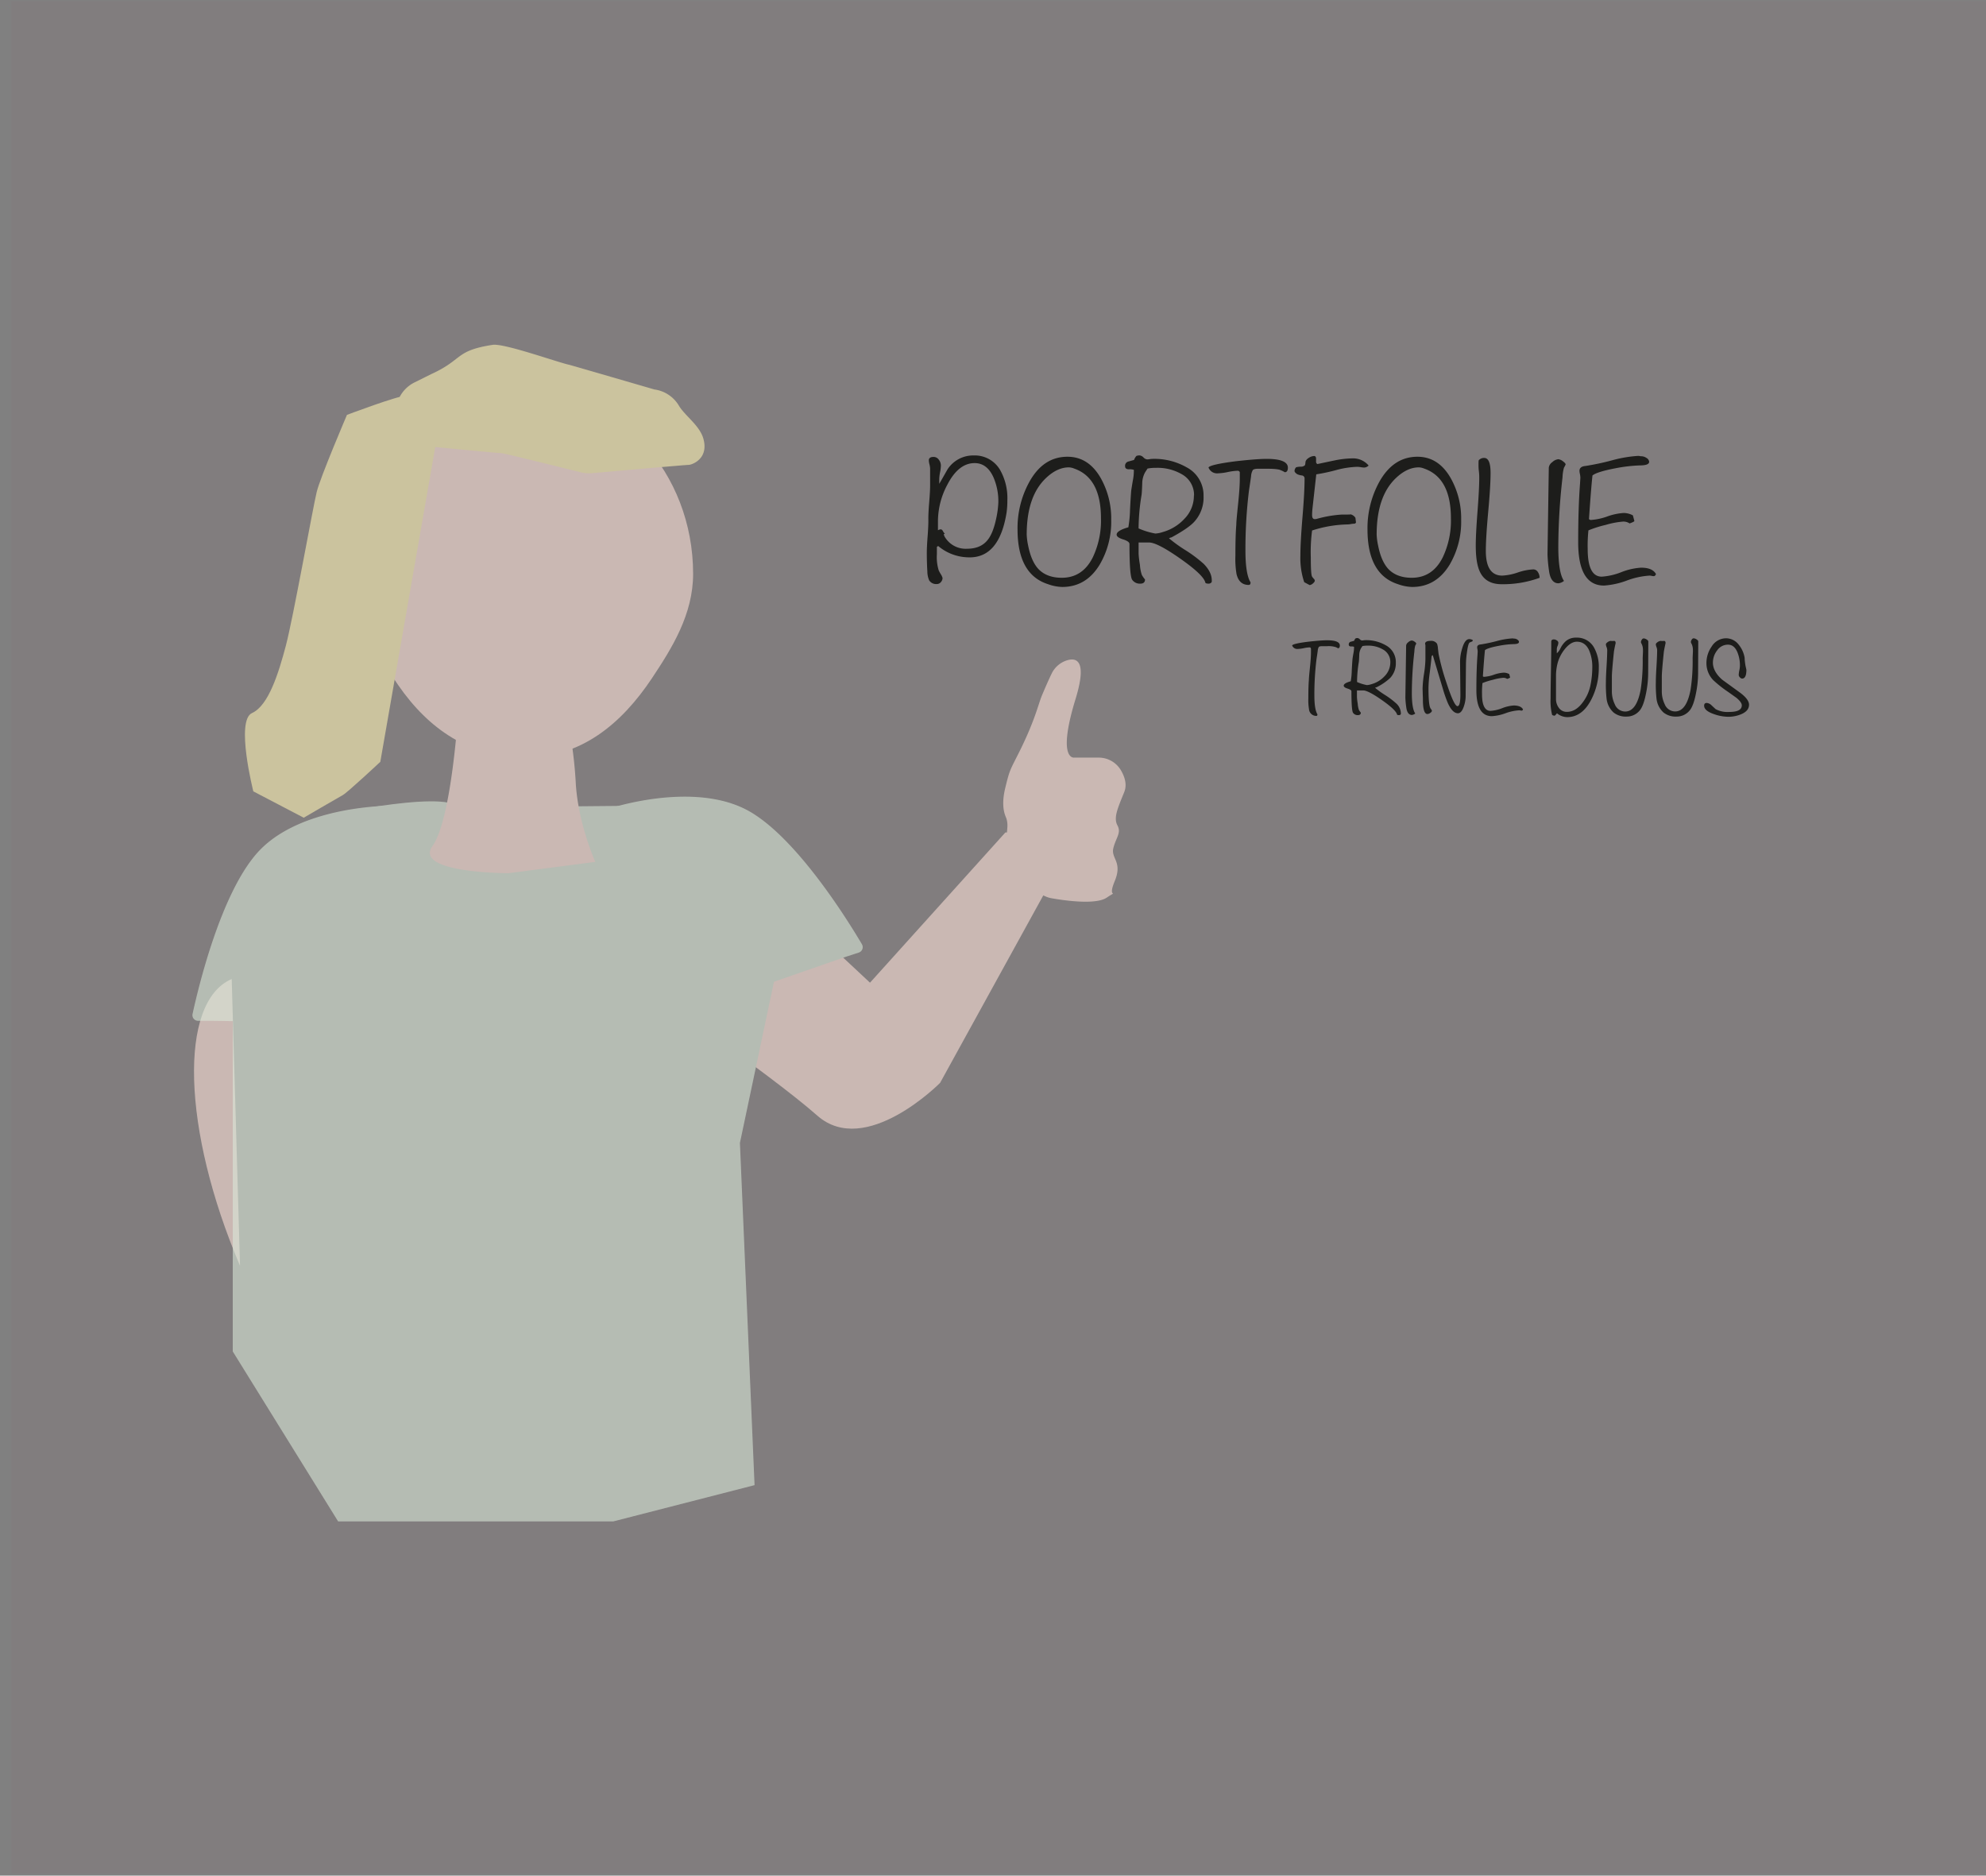 <svg id="Layer_1" data-name="Layer 1" xmlns="http://www.w3.org/2000/svg" width="239.36mm" height="226.01mm" viewBox="0 0 678.51 640.65"><rect x="0" y="0" width="678.51" height="640.65" fill="#808080" stroke="none"/><defs><style>.cls-1,.cls-3{fill:#fce4da;}.cls-1,.cls-2{opacity:0.6;}.cls-4{fill:#d9ebda;}.cls-5{fill:#fef6b5;}.cls-6{fill:#c9114b;opacity:0.02;}.cls-7{fill:#1d1d1b;}</style></defs><title>Artboard 27</title><path class="cls-1" d="M82,432.33C62.22,386,60.93,342.2,79.16,334.4"/><g class="cls-2"><path class="cls-3" d="M236.8,196c0,13.8-7.17,25.3-14.07,35.66-10.44,15.66-24.25,27.09-43.33,27.09-18.74,0-32.9-9.59-43.37-24.77-7.26-10.51-14-23.8-14-38,0-34.65,25.69-62.75,57.4-62.75S236.8,161.37,236.8,196Z"/><path class="cls-3" d="M263.36,304l33.87,31.65,46.26-51.32h24.78l-47.09,85.53s-25.42,25.74-41.94,11.2-61.93-45.68-61.93-45.68l-7.74-27.87,10.84-31.74,31,6.2Z"/><path class="cls-4" d="M156.43,275.8c-3.86-6.19-50,3.1-53.19,5.42s-23.72,12.39-23.72,46.45V461.6l36,58.06h94l48.27-12.39-5-116.89,18-85.16S258.43,275,246.85,275,156.43,275.8,156.43,275.8Z"/><path class="cls-3" d="M349.81,302.94l7.47,3.27a8.54,8.54,0,0,0,2,.6c3.53.63,14.91,2.4,18.79-.19,4.62-3.09,0,1,2.77-5.66s-1.38-7.72-.46-11.32,2.77-5.15,1.39-7.72,0-5.66,2.3-11.32c1.09-2.65.14-5.41-1.17-7.6a8.8,8.8,0,0,0-7.56-4.23H367s-6,1,.47-20.06c4.27-13.94-.13-14.29-3.6-12.93a8.67,8.67,0,0,0-4.56,4.26c-.84,1.71-2,4.3-3.4,7.65-1.23,3.05-2.3,8.22-7.37,18.51-3.47,7-3.47,6.26-5.08,12.86s0,9.5.35,10.43a8.12,8.12,0,0,1,.34,3.25l-.54,6.58a13.93,13.93,0,0,0,.2,3.7l.5,2.63A9.83,9.83,0,0,0,349.81,302.94Z"/><path class="cls-3" d="M156.66,241.74s-2.22,37.93-8.89,47.22,25.95,9.29,25.95,9.29l29.66-3.87s-5.93-13.16-6.68-27.09a147.25,147.25,0,0,0-3.7-25.55Z"/><path class="cls-4" d="M133.51,277.58a1.93,1.93,0,0,0-2-2.33c-7.72.31-31.49,2.41-43.64,16.08-12.53,14.1-20.15,46.09-22.08,55a1.92,1.92,0,0,0,1.89,2.34h4.61l44.31.64a1.91,1.91,0,0,0,1.92-1.53Z"/><path class="cls-4" d="M208.61,278.52a1.93,1.93,0,0,1,1.14-2.84c7.42-2.12,30.65-7.6,46.48,1.56,16.32,9.45,33.61,37.43,38.25,45.29a1.94,1.94,0,0,1-1.06,2.82L289,326.79l-41.86,14.54a1.93,1.93,0,0,1-2.3-.86Z"/><path class="cls-5" d="M147.32,127.78c11-5,8-8,21-10,3.94-.6,22.24,6,26.25,6.84.5.11,29,8.4,29,8.4a11.53,11.53,0,0,1,8.37,5.53c2,3.39,7.06,6.73,8.35,11.23,2,7-4,9-5,9s-25.88,2.2-33.08,2.84a11.46,11.46,0,0,1-3.78-.3c-6.28-1.56-26.3-6.54-27.14-6.54s-16.54-1.51-25.66-2.38a11.5,11.5,0,0,1-9.19-6.32h0a11.52,11.52,0,0,1,5.15-15.45Z"/><path class="cls-5" d="M138.54,135.24c-2.31-.22-20,6.46-20,6.46s-9.06,21.17-10.33,26.3-8.1,43.33-10.55,52.55-5.87,20.43-11.56,23,.45,26.75.45,26.75l17.22,9s11.67-6.82,13.31-7.71,12.85-11.38,12.85-11.38l19.74-113.07S140.85,135.47,138.54,135.24Z"/></g><rect class="cls-6" x="3.84" y="0.3" width="676.68" height="639.5"/><path class="cls-7" d="M457.75,220.49c0,.62-.21.93-.64.93a4.65,4.65,0,0,0-.82-.41,8.18,8.18,0,0,0-2.9-.3h-1.7c-.6,0-1,.1-1.13.28a3,3,0,0,0-.36,1.28c-.09.66-.23,1.64-.43,2.94a98.65,98.65,0,0,0-.72,12.26c0,3.23.35,5.4,1.05,6.53,0,.35-.12.52-.38.52a2.47,2.47,0,0,1-2.5-2.25,18.78,18.78,0,0,1-.23-3.75q0-4.2.19-6.33c0-.68.16-2.25.41-4.73.2-2,.3-3.55.3-4.72,0-1.43,0-1.78,0-1.05,0-.38-.19-.57-.49-.57a11.13,11.13,0,0,0-2,.27,11.67,11.67,0,0,1-2,.26,1.86,1.86,0,0,1-1.95-1.2c.25-.43,2.11-.85,5.59-1.28q4.35-.48,6.33-.48Q457.75,218.69,457.75,220.49Z"/><path class="cls-7" d="M478.6,243.7v.19a.7.7,0,0,1-.64.37c-.35,0-.57-.06-.67-.19q-.3-1.53-5.08-4.89c-3.18-2.24-5.34-3.36-6.46-3.36H463.6v2.33a20.58,20.58,0,0,0,.27,2.25,8.17,8.17,0,0,0,.39,2.06,5.14,5.14,0,0,0,.66.94c0,.57-.33.86-1,.86a1.9,1.9,0,0,1-1.65-.79q-.56-.78-.56-7.35c0-.35-.44-.66-1.31-.93s-1.32-.6-1.32-1q0-.83,2.4-1.5a23.14,23.14,0,0,0,.34-3.6c.1-1.87.18-3.09.23-3.64q0-.41.33-2.25a10.39,10.39,0,0,0,.23-2.28,2.41,2.41,0,0,0-1-.12q-.81,0-.81-.63a.91.91,0,0,1,.75-1l1.09-.3a2.31,2.31,0,0,1,.48-.82,1.87,1.87,0,0,1,.6-.12,1.25,1.25,0,0,1,.85.42,1.2,1.2,0,0,0,.77.41,3.16,3.16,0,0,0,.52-.06,3,3,0,0,1,.53-.05,13.32,13.32,0,0,1,7,1.72,6.49,6.49,0,0,1,3.49,5.93,7.32,7.32,0,0,1-1.92,5.25,19.21,19.21,0,0,1-4.65,3.18,2.09,2.09,0,0,0-.52.19,28.4,28.4,0,0,0,3.37,2.44,27.87,27.87,0,0,1,3.75,2.81A4.69,4.69,0,0,1,478.6,243.7ZM475,226.19a4.84,4.84,0,0,0-2.58-4.39,9.87,9.87,0,0,0-5.16-1.28,8.86,8.86,0,0,0-1.79.15l-.49.75a4.9,4.9,0,0,0-.6,2.29c-.05,1.38-.1,2.19-.15,2.44a43.21,43.21,0,0,0-.6,6.79A14.88,14.88,0,0,0,467,234a5.56,5.56,0,0,0,1.5-.3A9.56,9.56,0,0,0,473,231,6.73,6.73,0,0,0,475,226.19Z"/><path class="cls-7" d="M483.85,219.85a6.4,6.4,0,0,1-.33.64,8.61,8.61,0,0,0-.3,2,127.21,127.21,0,0,0-.87,14.22q0,5.35,1.17,7a2.32,2.32,0,0,1-1.13.49c-1.07,0-1.72-.88-1.95-2.63a29.79,29.79,0,0,1-.3-3.3l.26-17.77a1.61,1.61,0,0,1,.72-1.13,2,2,0,0,1,1.23-.6,1.85,1.85,0,0,1,.92.39C483.66,219.42,483.85,219.65,483.85,219.85Z"/><path class="cls-7" d="M503.17,218.65a.46.46,0,0,1-.34.49l-.71.3c-.35.2-.67,1.33-.94,3.38a29.27,29.27,0,0,0-.34,3.9l-.11,11.38a11.29,11.29,0,0,1-.64,3.27c-.52,1.5-1.19,2.25-2,2.25-1.22,0-2.36-1.13-3.41-3.41a44.83,44.83,0,0,1-1.78-5.12q-1.14-3.76-3.39-11.3-.42.08-.45.75-.07,1-.6,5.25a42.4,42.4,0,0,0-.42,5.25c0,4,.25,6.35.75,7a3.25,3.25,0,0,1,.42.68c0,.27-.19.53-.56.78a1.76,1.76,0,0,1-1,.38c-1,0-1.52-1.64-1.52-4.91q0-.67-.06-1.92c0-.82-.05-1.46-.05-1.91a38.13,38.13,0,0,1,.48-4.93,36.81,36.81,0,0,0,.49-5v-4.84a.81.81,0,0,0-.06-.24,1.13,1.13,0,0,1-.05-.24c0-.65.64-1,1.91-1a2.36,2.36,0,0,1,2.18,1,6.16,6.16,0,0,1,.3,1.65c.07.6.15,1.21.22,1.83a79.93,79.93,0,0,0,2.7,9.87q2.6,7.95,3.75,7.95c.68,0,1-1.34,1-4l-.12-11.27a15.74,15.74,0,0,1,.72-4.43c.62-2.13,1.43-3.2,2.43-3.2A2.21,2.21,0,0,1,503.17,218.65Z"/><path class="cls-7" d="M520.34,242.31c-.12.28-.27.41-.45.41a3.14,3.14,0,0,1-.43-.05,2.26,2.26,0,0,0-.43-.06,16.44,16.44,0,0,0-4.67,1,16.19,16.19,0,0,1-4.67,1q-5.28,0-5.29-8.88,0-7,.38-12l.07-1.2a4.33,4.33,0,0,0-.09-.77,4.09,4.09,0,0,1-.09-.65c0-.6.41-.94,1.23-1a53,53,0,0,0,5.48-1.16,26,26,0,0,1,5.32-.9,2.56,2.56,0,0,1,.53.07,1.87,1.87,0,0,1,1.16.34c.38.25.56.51.56.79,0,.5-.63.75-1.91.75a31.11,31.11,0,0,0-5.06.6q-3.75.71-4.65,1.46-.3,2.85-.71,8.93a.5.5,0,0,0,.41.18,11.91,11.91,0,0,0,3.34-.71,12.23,12.23,0,0,1,3.37-.71,4,4,0,0,1,1.88.49l.3,1.12c.05.1-.28.28-1,.53a2.27,2.27,0,0,0-1.35-.38,17.56,17.56,0,0,0-3.54.68,23,23,0,0,0-3.55,1.12,28.79,28.79,0,0,0-.15,3.83c0,3.77,1,5.66,2.89,5.66a13.18,13.18,0,0,0,4-.92,13.29,13.29,0,0,1,4-.92C518.83,241,519.87,241.41,520.34,242.31Z"/><path class="cls-7" d="M546.22,228.17a23.36,23.36,0,0,1-2.52,10.69q-3.11,6.07-8.25,6.08a5.53,5.53,0,0,1-3.52-1.32c-.43.55-.7.83-.83.83a1.55,1.55,0,0,1-.82-.26,19.6,19.6,0,0,1-.53-5.63q0-3.15.12-9.36t.11-9.39v-.6c0-.55.3-.82.9-.82a1.8,1.8,0,0,1,1,.35,1,1,0,0,1,.53.77,3.23,3.23,0,0,1-.26,1.11,3,3,0,0,0-.27,1.07v1.46a5.54,5.54,0,0,0,1.31-1.84,7.91,7.91,0,0,1,1.76-2.32,5.23,5.23,0,0,1,3.55-1.2,6.62,6.62,0,0,1,6.06,3.33A13.33,13.33,0,0,1,546.22,228.17ZM544,228a14.32,14.32,0,0,0-1-5.67c-.88-2.1-2.3-3.15-4.28-3.15-1.4,0-2.79.87-4.16,2.59a13.09,13.09,0,0,0-2.36,4.54,17.42,17.42,0,0,0-.6,4.65v7.76a5,5,0,0,0,.94,3,3.27,3.27,0,0,0,2.77,1.42q3,0,5.36-3.15a14.44,14.44,0,0,0,2.7-5.92A30.73,30.73,0,0,0,544,228Z"/><path class="cls-7" d="M563.09,230.05a35.28,35.28,0,0,1-.71,6.67c-.58,3-1.34,5.05-2.29,6.08a5.7,5.7,0,0,1-4.27,1.95,6.72,6.72,0,0,1-4.5-1.35,7.51,7.51,0,0,1-2.44-4.8,42.55,42.55,0,0,1-.23-5.63c0-1.22.08-3.05.23-5.49s.22-4.26.22-5.46a3,3,0,0,0-.22-1,3.14,3.14,0,0,1-.23-.92c0-.25.21-.51.62-.79a2,2,0,0,1,1-.41,5.9,5.9,0,0,0,1.28,0c.32.08.46.36.41.86-.18.71-.36,1.62-.56,2.75-.48,4.63-.71,7.48-.71,8.56V236a10.09,10.09,0,0,0,1,4.55,3.85,3.85,0,0,0,3.55,2.48q3.91,0,5.3-7.55a64.43,64.43,0,0,0,.68-10.71l.07-1.57a12.2,12.2,0,0,0,0-1.66,4.23,4.23,0,0,0-.37-1.48,4,4,0,0,1-.3-.69,1.67,1.67,0,0,1,.28-.85.81.81,0,0,1,.66-.47,2,2,0,0,1,1,.36c.39.24.58.48.58.73Z"/><path class="cls-7" d="M580.15,230.05a35.28,35.28,0,0,1-.71,6.67c-.58,3-1.34,5.05-2.29,6.08a5.7,5.7,0,0,1-4.27,1.95,6.72,6.72,0,0,1-4.5-1.35,7.51,7.51,0,0,1-2.44-4.8,42.55,42.55,0,0,1-.23-5.63c0-1.22.08-3.05.23-5.49s.22-4.26.22-5.46a3,3,0,0,0-.22-1,3.14,3.14,0,0,1-.23-.92c0-.25.21-.51.62-.79a2.08,2.08,0,0,1,1-.41,5.9,5.9,0,0,0,1.28,0c.32.08.46.36.41.86-.17.71-.36,1.62-.56,2.75-.48,4.63-.71,7.48-.71,8.56V236a10.09,10.09,0,0,0,1,4.55A3.85,3.85,0,0,0,572.3,243q3.91,0,5.3-7.55a64.43,64.43,0,0,0,.68-10.71l.07-1.57a10.77,10.77,0,0,0,0-1.66,4.23,4.23,0,0,0-.37-1.48,4,4,0,0,1-.3-.69,1.67,1.67,0,0,1,.28-.85.81.81,0,0,1,.66-.47,2,2,0,0,1,1,.36c.39.24.58.48.58.73Z"/><path class="cls-7" d="M597.55,240.7c0,1.4-.87,2.47-2.62,3.22a11.3,11.3,0,0,1-4.5.9,15,15,0,0,1-4.84-.9q-3.37-1.15-3.38-2.88c0-.63.3-.94.9-.94a2.65,2.65,0,0,1,1.65.82c.88.83,1.35,1.27,1.43,1.32a8.72,8.72,0,0,0,4.61.93q4.28,0,4.28-2.25c0-.7-.62-1.56-1.84-2.58l-2.81-2a40.85,40.85,0,0,1-5.07-4,8.31,8.31,0,0,1-2.36-5.85,9.73,9.73,0,0,1,1.76-5.63,5.79,5.79,0,0,1,4.92-2.85,5.45,5.45,0,0,1,4.31,2.14,9.53,9.53,0,0,1,2.06,4.54q0,.9.3,2.73l.3,1.35c0,2-.49,3-1.46,3a1.08,1.08,0,0,1-.77-.43,1.22,1.22,0,0,1-.39-.8,8.94,8.94,0,0,1,.2-1.54,8.33,8.33,0,0,0,.21-1.54,11.83,11.83,0,0,0-.82-4.57q-1.08-2.7-3.27-2.7a4.44,4.44,0,0,0-3.67,1.93,6.81,6.81,0,0,0-1.47,4.22c0,2,1.08,4,3.22,5.85l5.94,4.31Q597.55,238.83,597.55,240.7Z"/><path class="cls-7" d="M343.89,175.1q-2.56,15.89-13.44,15.25a16.36,16.36,0,0,1-9.93-3.87l-.44.31v2.56a15.23,15.23,0,0,0,.62,5.44,13.52,13.52,0,0,0,.69,1.28,4.69,4.69,0,0,1,.63,1.34,2.12,2.12,0,0,1-.57,1.41,1.73,1.73,0,0,1-1.37.66,2.82,2.82,0,0,1-2.63-1.25,7.79,7.79,0,0,1-.62-3c-.13-2.13-.19-4.27-.19-6.44,0-1.25.09-3.13.28-5.63s.27-4.4.25-5.71.07-3.25.28-5.82.32-4.47.32-5.72V160a7.42,7.42,0,0,0-.22-1.38,6.48,6.48,0,0,1-.22-1.37c0-.79.54-1.19,1.62-1.19a2.14,2.14,0,0,1,1.78.94,3.21,3.21,0,0,1,.72,2,13.25,13.25,0,0,1-.28,2.31,13.25,13.25,0,0,0-.28,2.31v1.63c1-1.67,1.91-3.34,2.87-5a10.44,10.44,0,0,1,8.91-4.69,10,10,0,0,1,9,4.94,19.44,19.44,0,0,1,2.49,10.31A29.25,29.25,0,0,1,343.89,175.1Zm-2.81-3.53A20.52,20.52,0,0,0,339.4,163q-2.19-4.83-6.42-4.83-5.49,0-9.29,7.32a26.59,26.59,0,0,0-3.24,12.31v3.31a2.37,2.37,0,0,1,.94-.31q.44,0,.78.63a2.72,2.72,0,0,0,.6.82c0,.13-.11.17-.19.13s-.13,0-.13.12a2.93,2.93,0,0,0,.5,1.14,8.27,8.27,0,0,0,7.48,3.78q4.72,0,7.1-3.13c1.2-1.54,2.16-4,2.86-7.39A31,31,0,0,0,341.08,171.57Z"/><path class="cls-7" d="M379.64,177.57a28.83,28.83,0,0,1-3.94,15.29q-4.62,7.62-12.81,7.62a15.37,15.37,0,0,1-4.81-.94q-10.44-3.31-10.44-18.72a32.64,32.64,0,0,1,4-16.17Q356.4,156,364.7,156q7.26,0,11.44,7.43A28.12,28.12,0,0,1,379.64,177.57Zm-3.5-.56q0-13.84-9.23-17a5,5,0,0,0-1.74-.38q-4,0-7.86,3.69-6.54,6.24-6.54,19.28a22.05,22.05,0,0,0,.49,3.74c.71,3.58,1.87,6.24,3.5,8q2.87,3,8,3,7.11,0,10.6-7A29.23,29.23,0,0,0,376.14,177Z"/><path class="cls-7" d="M414,198.41v.32a1.18,1.18,0,0,1-1.06.62c-.59,0-1-.1-1.13-.31q-.5-2.56-8.46-8.16t-10.78-5.59H389v3.87a33.4,33.4,0,0,0,.45,3.75,13.24,13.24,0,0,0,.65,3.44,8.31,8.31,0,0,0,1.09,1.56q0,1.44-1.62,1.44a3.17,3.17,0,0,1-2.75-1.31q-.94-1.32-.94-12.25,0-.87-2.19-1.56c-1.46-.46-2.19-1-2.19-1.63,0-.91,1.34-1.75,4-2.5a40.68,40.68,0,0,0,.57-6c.16-3.12.29-5.14.37-6.06,0-.46.23-1.71.56-3.75a17.62,17.62,0,0,0,.38-3.81,4.12,4.12,0,0,0-1.66-.19c-.89,0-1.34-.35-1.34-1.06a1.51,1.51,0,0,1,1.25-1.63l1.81-.5a4.32,4.32,0,0,1,.81-1.37,3.11,3.11,0,0,1,1-.19,2.09,2.09,0,0,1,1.41.69,2,2,0,0,0,1.28.68,6,6,0,0,0,.88-.09,5.79,5.79,0,0,1,.87-.09,22.26,22.26,0,0,1,11.69,2.87,10.79,10.79,0,0,1,5.81,9.88,12.21,12.21,0,0,1-3.19,8.75q-2,2.19-7.75,5.31a3.29,3.29,0,0,0-.87.31,48.41,48.41,0,0,0,5.62,4.06,45.59,45.59,0,0,1,6.25,4.69Q414.08,195.48,414,198.41Zm-6.06-29.18a8.08,8.08,0,0,0-4.3-7.32,16.48,16.48,0,0,0-8.59-2.12,14.57,14.57,0,0,0-3,.25l-.81,1.25a8,8,0,0,0-1,3.81c-.08,2.29-.17,3.65-.25,4.06a72.61,72.61,0,0,0-1,11.32,25.27,25.27,0,0,0,5.73,1.75,9.32,9.32,0,0,0,2.5-.5,15.9,15.9,0,0,0,7.47-4.57A11.21,11.21,0,0,0,407.89,169.23Z"/><path class="cls-7" d="M440,159.73c0,1-.35,1.56-1.06,1.56a7.52,7.52,0,0,0-1.38-.69c-.63-.33-2.24-.5-4.84-.5h-2.82c-1,0-1.63.16-1.89.47a4.84,4.84,0,0,0-.59,2.13c-.15,1.1-.39,2.74-.72,4.9a164.49,164.49,0,0,0-1.2,20.44q0,8.06,1.75,10.87c0,.59-.21.88-.63.88q-3.29,0-4.17-3.75a30.73,30.73,0,0,1-.38-6.25q0-7,.31-10.56c0-1.13.27-3.75.69-7.88q.5-4.93.5-7.87c0-2.38,0-3,.06-1.75,0-.63-.31-.94-.81-.94a19.24,19.24,0,0,0-3.35.44,18.92,18.92,0,0,1-3.34.43,3.09,3.09,0,0,1-3.25-2q.63-1,9.31-2.12c4.83-.54,8.36-.81,10.56-.81C437.54,156.73,440,157.73,440,159.73Z"/><path class="cls-7" d="M467.58,159a2.15,2.15,0,0,1-1.56.69,6.89,6.89,0,0,1-1.13-.13,8,8,0,0,0-1.19-.12,31.25,31.25,0,0,0-7,1.06,62.1,62.1,0,0,1-7,1.51l-1.31,11.79q-.12,1.26-.12,2.13,0,1.38.93,1.38a3.07,3.07,0,0,0,.57-.06,40.89,40.89,0,0,1,8.68-1.5c2.59,0,3.46,0,2.63-.13a2.66,2.66,0,0,1,2,1.25l.19,1.57a.65.65,0,0,1-.63.43,7.67,7.67,0,0,0-1.16.13,7.07,7.07,0,0,1-1.09.12,41.83,41.83,0,0,0-12.12,2.07,56.52,56.52,0,0,0-.44,9.18c0,3.92.14,6.11.44,6.57a5.52,5.52,0,0,0,.59.75,1,1,0,0,1,.34.62c0,.29-.23.62-.68,1a2.1,2.1,0,0,1-1.07.53s-.66-.33-1.87-1a25.77,25.77,0,0,1-1.31-9.06q0-4.44.72-13.16t.71-13.15a1,1,0,0,0-.87-1.07,5.58,5.58,0,0,1-1.63-.43c-.62-.42-.93-.79-.93-1.13a1.88,1.88,0,0,1,.56-1.25,6.44,6.44,0,0,1,1.56-.19,2,2,0,0,0,1.44-.5A4,4,0,0,0,446,158c0-.63.42-1.19,1.25-1.69a3.58,3.58,0,0,1,1.69-.56q.63,0,.69.81v1.31a1,1,0,0,0,.44.63c2-.42,3.93-.84,5.93-1.25a32.59,32.59,0,0,1,6-.69A6.9,6.9,0,0,1,467.58,159Z"/><path class="cls-7" d="M499.2,177.57a28.92,28.92,0,0,1-3.93,15.29q-4.63,7.62-12.82,7.62a15.37,15.37,0,0,1-4.81-.94q-10.44-3.31-10.44-18.72a32.74,32.74,0,0,1,4-16.17Q476,156,484.27,156q7.25,0,11.43,7.43A28,28,0,0,1,499.2,177.57Zm-3.5-.56q0-13.84-9.22-17a5.13,5.13,0,0,0-1.75-.38q-4,0-7.86,3.69-6.54,6.24-6.54,19.28a21.31,21.31,0,0,0,.5,3.74c.7,3.58,1.87,6.24,3.49,8q2.87,3,8,3,7.11,0,10.6-7A29.23,29.23,0,0,0,495.7,177Z"/><path class="cls-7" d="M526,197.35a36.27,36.27,0,0,1-13,2.19q-5.37,0-7.37-4.19-1.44-2.94-1.44-9,0-3.87.59-11.56t.6-11.5c0-.54,0-1.33-.13-2.38s-.12-1.83-.12-2.37,0-.85.06-1.31a2.34,2.34,0,0,1,1.88-.82q2.18,0,2.18,5.13,0,4.44-.81,13.31t-.81,13.31q0,8.44,5.62,8.44a19.12,19.12,0,0,0,5.28-1.06,19.24,19.24,0,0,1,5.29-1.06,1.83,1.83,0,0,1,1.59.9A3.5,3.5,0,0,1,526,197.35Z"/><path class="cls-7" d="M534.89,158.66a9.65,9.65,0,0,1-.56,1.07,13.71,13.71,0,0,0-.5,3.31,213.16,213.16,0,0,0-1.44,23.69q0,8.94,1.94,11.68a3.8,3.8,0,0,1-1.88.82q-2.69,0-3.25-4.38a50.3,50.3,0,0,1-.5-5.5l.44-29.62a2.69,2.69,0,0,1,1.19-1.88,3.5,3.5,0,0,1,2.06-1,3.06,3.06,0,0,1,1.53.66C534.57,158,534.89,158.33,534.89,158.66Z"/><path class="cls-7" d="M565.77,196.1q-.32.69-.75.69a4.07,4.07,0,0,1-.72-.09,3.62,3.62,0,0,0-.72-.1,27,27,0,0,0-7.78,1.69A27.4,27.4,0,0,1,548,200q-8.82,0-8.82-14.8,0-11.73.63-20l.12-2a7.09,7.09,0,0,0-.15-1.28,6,6,0,0,1-.16-1.09c0-1,.69-1.56,2.06-1.68a86.28,86.28,0,0,0,9.13-1.94,43.36,43.36,0,0,1,8.87-1.5,4.76,4.76,0,0,1,.88.13,3.16,3.16,0,0,1,1.94.56,1.71,1.71,0,0,1,.93,1.31c0,.84-1.06,1.25-3.18,1.25a52.77,52.77,0,0,0-8.44,1q-6.26,1.2-7.75,2.44-.51,4.76-1.19,14.88a.84.84,0,0,0,.69.31,20.2,20.2,0,0,0,5.56-1.19,20.22,20.22,0,0,1,5.63-1.19,6.73,6.73,0,0,1,3.12.82l.5,1.87c.08.17-.46.46-1.62.88a3.79,3.79,0,0,0-2.25-.63,29.12,29.12,0,0,0-5.91,1.13,37.77,37.77,0,0,0-5.91,1.87,49.14,49.14,0,0,0-.25,6.38q0,9.44,4.82,9.43a22,22,0,0,0,6.65-1.53,22.05,22.05,0,0,1,6.66-1.53Q564.57,193.85,565.77,196.1Z"/></svg>
